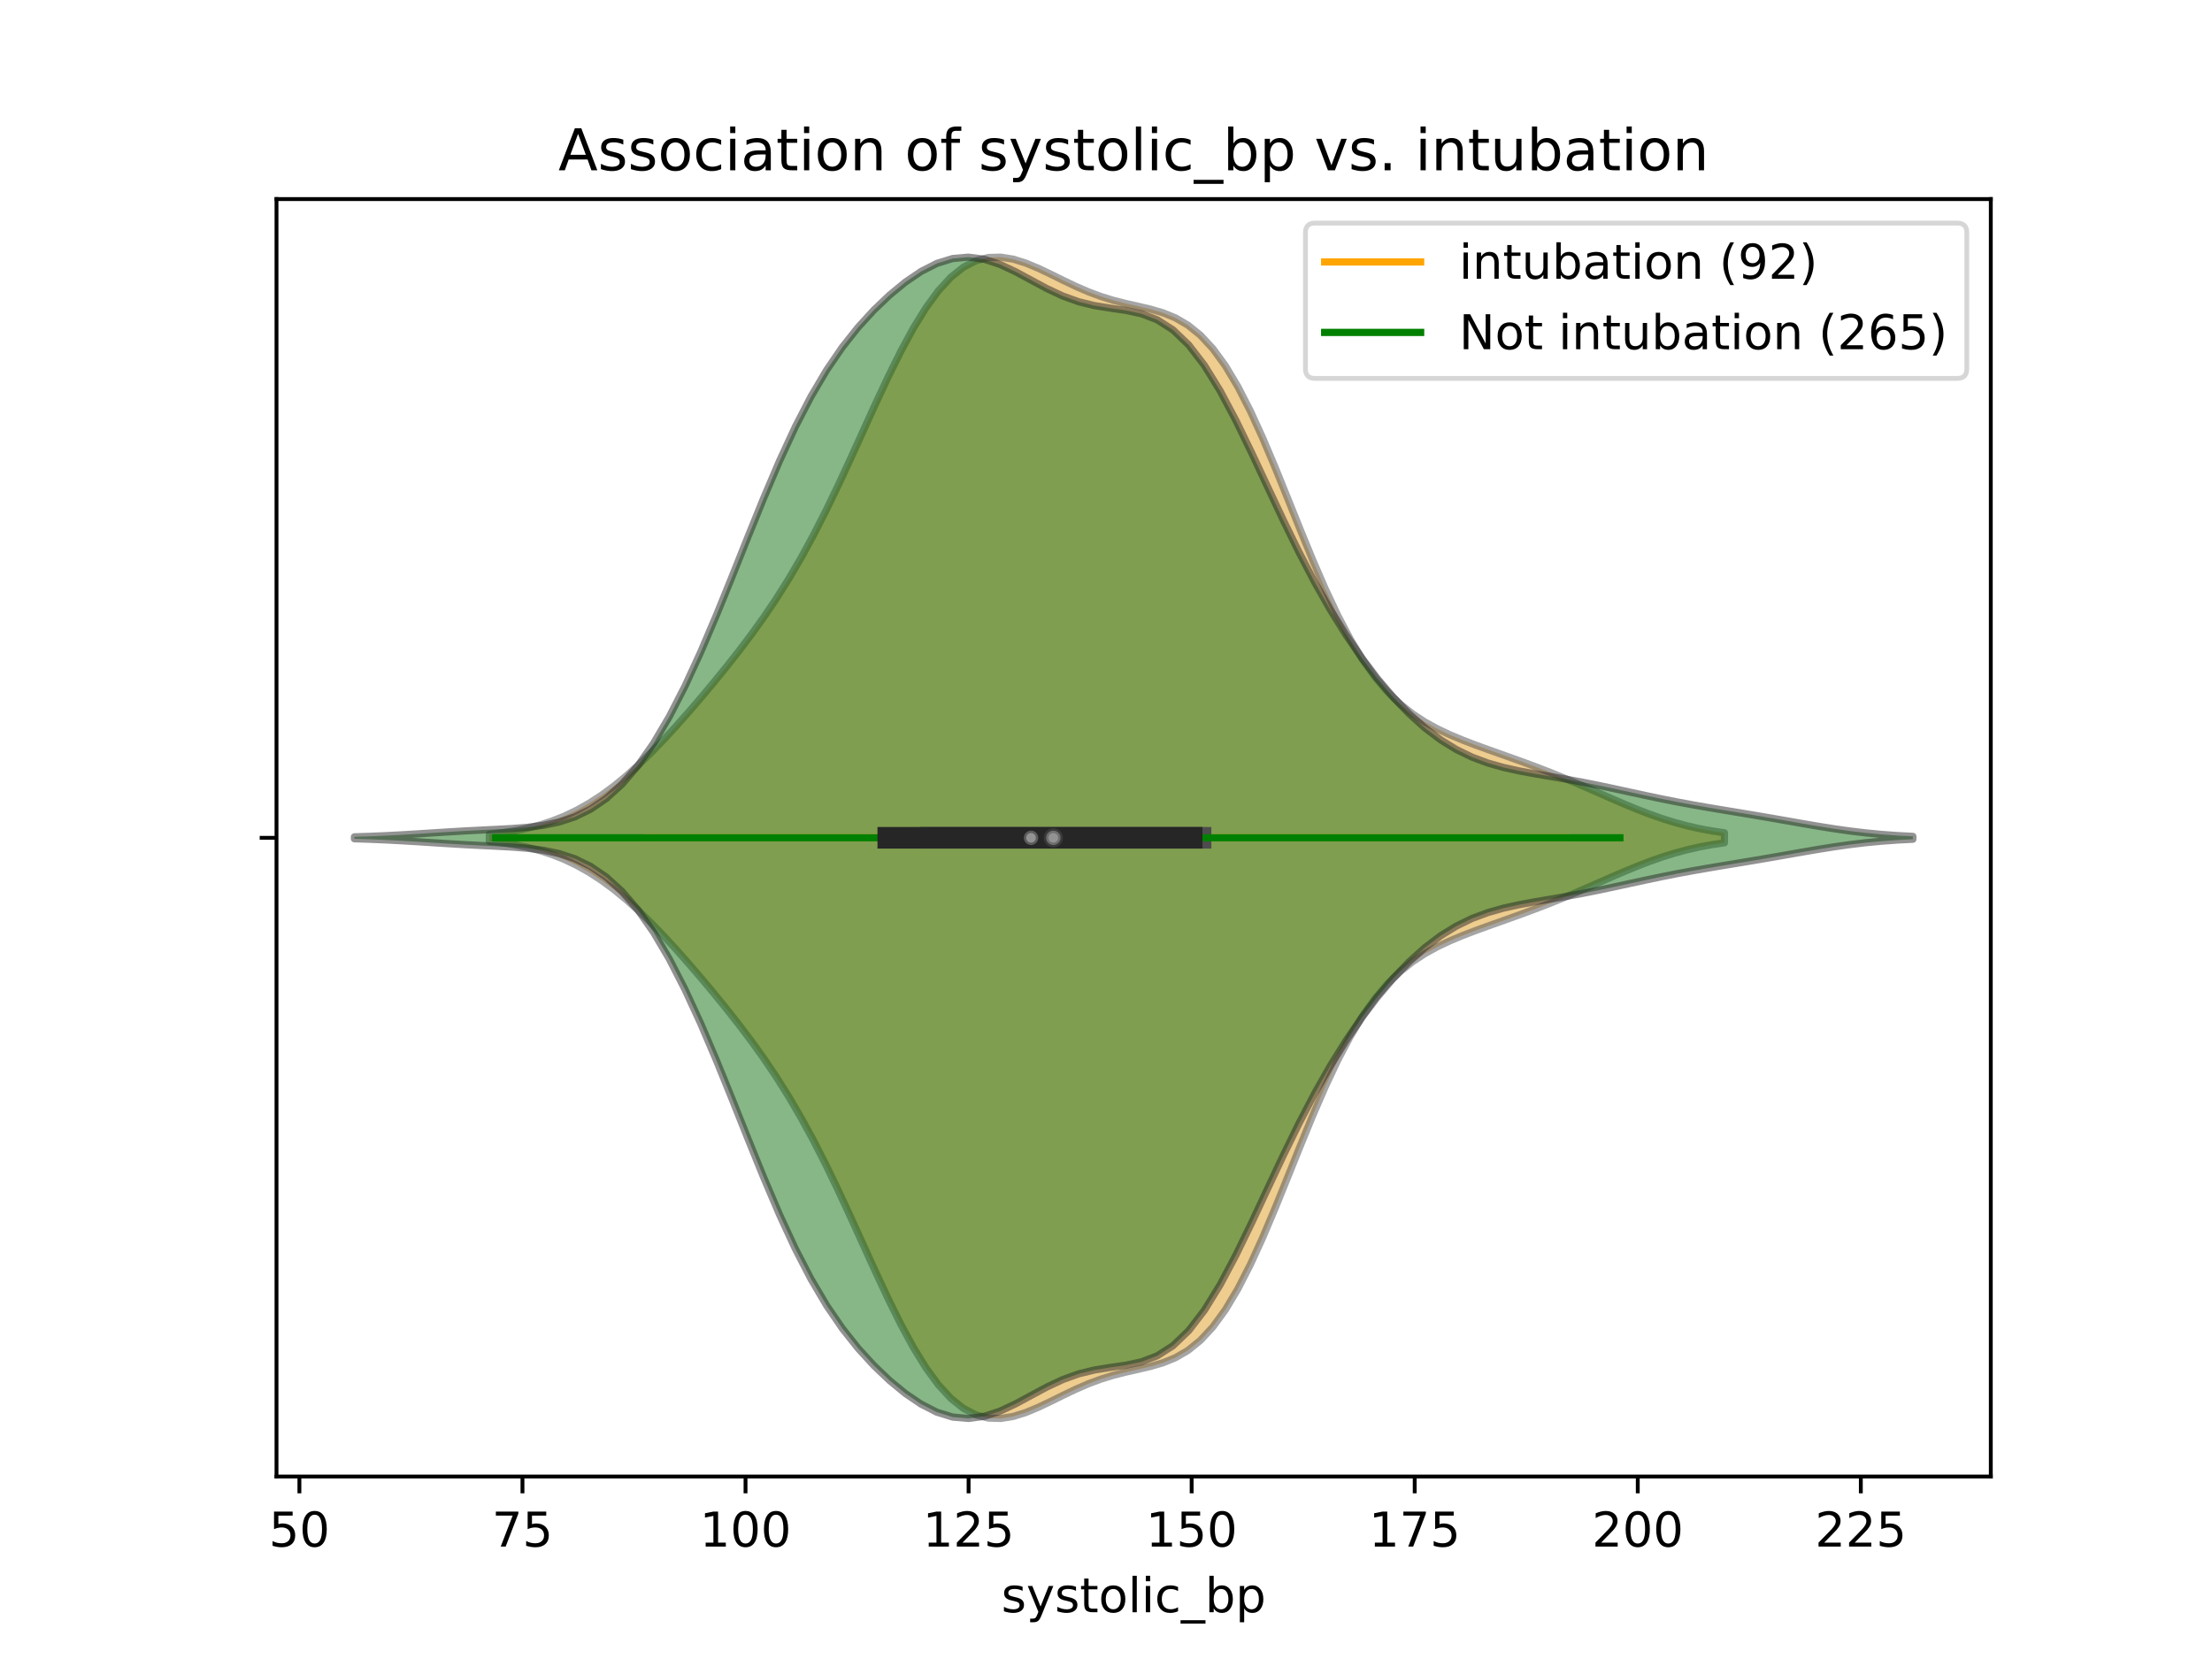<?xml version="1.0" encoding="utf-8" standalone="no"?>
<!DOCTYPE svg PUBLIC "-//W3C//DTD SVG 1.1//EN"
  "http://www.w3.org/Graphics/SVG/1.1/DTD/svg11.dtd">
<!-- Created with matplotlib (https://matplotlib.org/) -->
<svg height="345.6pt" version="1.1" viewBox="0 0 460.8 345.6" width="460.8pt" xmlns="http://www.w3.org/2000/svg" xmlns:xlink="http://www.w3.org/1999/xlink">
 <defs>
  <style type="text/css">
*{stroke-linecap:butt;stroke-linejoin:round;}
  </style>
 </defs>
 <g id="figure_1">
  <g id="patch_1">
   <path d="M 0 345.6 
L 460.8 345.6 
L 460.8 0 
L 0 0 
z
" style="fill:#ffffff;"/>
  </g>
  <g id="axes_1">
   <g id="patch_2">
    <path d="M 57.6 307.584 
L 414.72 307.584 
L 414.72 41.472 
L 57.6 41.472 
z
" style="fill:#ffffff;"/>
   </g>
   <g id="PolyCollection_1">
    <defs>
     <path d="M 101.935 -170.353 
L 101.935 -171.791 
L 104.534 -172.095 
L 107.133 -172.5 
L 109.732 -173.026 
L 112.331 -173.698 
L 114.93 -174.538 
L 117.529 -175.568 
L 120.128 -176.806 
L 122.727 -178.265 
L 125.326 -179.953 
L 127.925 -181.871 
L 130.524 -184.01 
L 133.123 -186.357 
L 135.722 -188.889 
L 138.321 -191.581 
L 140.92 -194.407 
L 143.519 -197.342 
L 146.118 -200.367 
L 148.717 -203.475 
L 151.315 -206.67 
L 153.914 -209.97 
L 156.513 -213.408 
L 159.112 -217.027 
L 161.711 -220.876 
L 164.31 -225.002 
L 166.909 -229.442 
L 169.508 -234.214 
L 172.107 -239.313 
L 174.706 -244.699 
L 177.305 -250.302 
L 179.904 -256.019 
L 182.503 -261.721 
L 185.102 -267.265 
L 187.701 -272.499 
L 190.3 -277.284 
L 192.899 -281.495 
L 195.498 -285.04 
L 198.097 -287.861 
L 200.696 -289.937 
L 203.295 -291.285 
L 205.894 -291.958 
L 208.493 -292.032 
L 211.092 -291.608 
L 213.691 -290.796 
L 216.29 -289.714 
L 218.889 -288.478 
L 221.488 -287.193 
L 224.086 -285.953 
L 226.685 -284.826 
L 229.284 -283.856 
L 231.883 -283.053 
L 234.482 -282.391 
L 237.081 -281.805 
L 239.68 -281.195 
L 242.279 -280.433 
L 244.878 -279.372 
L 247.477 -277.859 
L 250.076 -275.757 
L 252.675 -272.955 
L 255.274 -269.388 
L 257.873 -265.045 
L 260.472 -259.977 
L 263.071 -254.29 
L 265.67 -248.143 
L 268.269 -241.728 
L 270.868 -235.255 
L 273.467 -228.93 
L 276.066 -222.937 
L 278.665 -217.425 
L 281.264 -212.494 
L 283.863 -208.197 
L 286.462 -204.537 
L 289.061 -201.479 
L 291.66 -198.957 
L 294.259 -196.888 
L 296.857 -195.183 
L 299.456 -193.756 
L 302.055 -192.532 
L 304.654 -191.445 
L 307.253 -190.448 
L 309.852 -189.501 
L 312.451 -188.576 
L 315.05 -187.651 
L 317.649 -186.71 
L 320.248 -185.74 
L 322.847 -184.732 
L 325.446 -183.682 
L 328.045 -182.591 
L 330.644 -181.468 
L 333.243 -180.327 
L 335.842 -179.186 
L 338.441 -178.068 
L 341.04 -176.997 
L 343.639 -175.996 
L 346.238 -175.083 
L 348.837 -174.272 
L 351.436 -173.571 
L 354.035 -172.982 
L 356.634 -172.498 
L 359.233 -172.114 
L 359.233 -170.03 
L 359.233 -170.03 
L 356.634 -169.646 
L 354.035 -169.162 
L 351.436 -168.573 
L 348.837 -167.872 
L 346.238 -167.061 
L 343.639 -166.148 
L 341.04 -165.147 
L 338.441 -164.076 
L 335.842 -162.958 
L 333.243 -161.817 
L 330.644 -160.676 
L 328.045 -159.553 
L 325.446 -158.462 
L 322.847 -157.412 
L 320.248 -156.404 
L 317.649 -155.434 
L 315.05 -154.493 
L 312.451 -153.568 
L 309.852 -152.643 
L 307.253 -151.696 
L 304.654 -150.699 
L 302.055 -149.612 
L 299.456 -148.388 
L 296.857 -146.961 
L 294.259 -145.256 
L 291.66 -143.187 
L 289.061 -140.665 
L 286.462 -137.607 
L 283.863 -133.947 
L 281.264 -129.65 
L 278.665 -124.719 
L 276.066 -119.207 
L 273.467 -113.214 
L 270.868 -106.889 
L 268.269 -100.416 
L 265.67 -94.001 
L 263.071 -87.854 
L 260.472 -82.167 
L 257.873 -77.099 
L 255.274 -72.756 
L 252.675 -69.189 
L 250.076 -66.387 
L 247.477 -64.285 
L 244.878 -62.772 
L 242.279 -61.711 
L 239.68 -60.949 
L 237.081 -60.339 
L 234.482 -59.753 
L 231.883 -59.091 
L 229.284 -58.288 
L 226.685 -57.318 
L 224.086 -56.191 
L 221.488 -54.951 
L 218.889 -53.666 
L 216.29 -52.43 
L 213.691 -51.348 
L 211.092 -50.536 
L 208.493 -50.112 
L 205.894 -50.186 
L 203.295 -50.859 
L 200.696 -52.207 
L 198.097 -54.283 
L 195.498 -57.104 
L 192.899 -60.649 
L 190.3 -64.86 
L 187.701 -69.645 
L 185.102 -74.879 
L 182.503 -80.423 
L 179.904 -86.125 
L 177.305 -91.842 
L 174.706 -97.445 
L 172.107 -102.831 
L 169.508 -107.93 
L 166.909 -112.702 
L 164.31 -117.142 
L 161.711 -121.268 
L 159.112 -125.117 
L 156.513 -128.736 
L 153.914 -132.174 
L 151.315 -135.474 
L 148.717 -138.669 
L 146.118 -141.777 
L 143.519 -144.802 
L 140.92 -147.737 
L 138.321 -150.563 
L 135.722 -153.255 
L 133.123 -155.787 
L 130.524 -158.134 
L 127.925 -160.273 
L 125.326 -162.191 
L 122.727 -163.879 
L 120.128 -165.338 
L 117.529 -166.576 
L 114.93 -167.606 
L 112.331 -168.446 
L 109.732 -169.118 
L 107.133 -169.644 
L 104.534 -170.049 
L 101.935 -170.353 
z
" id="m3167493834" style="stroke:#4c4c4c;stroke-opacity:0.5;stroke-width:1.5;"/>
    </defs>
    <g clip-path="url(#pfe1915926d)">
     <use style="fill:#df9c20;fill-opacity:0.5;stroke:#4c4c4c;stroke-opacity:0.5;stroke-width:1.5;" x="0" xlink:href="#m3167493834" y="345.6"/>
    </g>
   </g>
   <g id="PolyCollection_2">
    <defs>
     <path d="M 73.833 -170.869 
L 73.833 -171.275 
L 77.112 -171.381 
L 80.391 -171.521 
L 83.671 -171.692 
L 86.95 -171.889 
L 90.229 -172.098 
L 93.509 -172.306 
L 96.788 -172.499 
L 100.067 -172.669 
L 103.347 -172.827 
L 106.626 -173.004 
L 109.905 -173.258 
L 113.185 -173.672 
L 116.464 -174.354 
L 119.743 -175.428 
L 123.023 -177.023 
L 126.302 -179.262 
L 129.581 -182.249 
L 132.861 -186.061 
L 136.14 -190.742 
L 139.42 -196.293 
L 142.699 -202.671 
L 145.978 -209.781 
L 149.258 -217.475 
L 152.537 -225.551 
L 155.816 -233.765 
L 159.096 -241.848 
L 162.375 -249.541 
L 165.654 -256.628 
L 168.934 -262.968 
L 172.213 -268.513 
L 175.492 -273.301 
L 178.772 -277.43 
L 182.051 -281.013 
L 185.33 -284.138 
L 188.61 -286.832 
L 191.889 -289.057 
L 195.168 -290.728 
L 198.448 -291.742 
L 201.727 -292.032 
L 205.006 -291.597 
L 208.286 -290.526 
L 211.565 -288.99 
L 214.844 -287.221 
L 218.124 -285.463 
L 221.403 -283.928 
L 224.682 -282.748 
L 227.962 -281.943 
L 231.241 -281.411 
L 234.52 -280.939 
L 237.8 -280.233 
L 241.079 -278.974 
L 244.358 -276.873 
L 247.638 -273.729 
L 250.917 -269.466 
L 254.196 -264.153 
L 257.476 -257.984 
L 260.755 -251.242 
L 264.034 -244.243 
L 267.314 -237.283 
L 270.593 -230.594 
L 273.872 -224.327 
L 277.152 -218.553 
L 280.431 -213.285 
L 283.71 -208.504 
L 286.99 -204.186 
L 290.269 -200.32 
L 293.548 -196.908 
L 296.828 -193.958 
L 300.107 -191.478 
L 303.386 -189.459 
L 306.666 -187.868 
L 309.945 -186.647 
L 313.224 -185.72 
L 316.504 -184.998 
L 319.783 -184.395 
L 323.062 -183.837 
L 326.342 -183.271 
L 329.621 -182.666 
L 332.9 -182.012 
L 336.18 -181.32 
L 339.459 -180.607 
L 342.739 -179.897 
L 346.018 -179.209 
L 349.297 -178.558 
L 352.577 -177.949 
L 355.856 -177.376 
L 359.135 -176.827 
L 362.415 -176.287 
L 365.694 -175.741 
L 368.973 -175.181 
L 372.253 -174.608 
L 375.532 -174.032 
L 378.811 -173.473 
L 382.091 -172.951 
L 385.37 -172.488 
L 388.649 -172.096 
L 391.929 -171.782 
L 395.208 -171.543 
L 398.487 -171.37 
L 398.487 -170.774 
L 398.487 -170.774 
L 395.208 -170.601 
L 391.929 -170.362 
L 388.649 -170.048 
L 385.37 -169.656 
L 382.091 -169.193 
L 378.811 -168.671 
L 375.532 -168.112 
L 372.253 -167.536 
L 368.973 -166.963 
L 365.694 -166.403 
L 362.415 -165.857 
L 359.135 -165.317 
L 355.856 -164.768 
L 352.577 -164.195 
L 349.297 -163.586 
L 346.018 -162.935 
L 342.739 -162.247 
L 339.459 -161.537 
L 336.18 -160.824 
L 332.9 -160.132 
L 329.621 -159.478 
L 326.342 -158.873 
L 323.062 -158.307 
L 319.783 -157.749 
L 316.504 -157.146 
L 313.224 -156.424 
L 309.945 -155.497 
L 306.666 -154.276 
L 303.386 -152.685 
L 300.107 -150.666 
L 296.828 -148.186 
L 293.548 -145.236 
L 290.269 -141.824 
L 286.99 -137.958 
L 283.71 -133.64 
L 280.431 -128.859 
L 277.152 -123.591 
L 273.872 -117.817 
L 270.593 -111.55 
L 267.314 -104.861 
L 264.034 -97.901 
L 260.755 -90.902 
L 257.476 -84.16 
L 254.196 -77.991 
L 250.917 -72.678 
L 247.638 -68.415 
L 244.358 -65.271 
L 241.079 -63.17 
L 237.8 -61.911 
L 234.52 -61.205 
L 231.241 -60.733 
L 227.962 -60.201 
L 224.682 -59.396 
L 221.403 -58.216 
L 218.124 -56.681 
L 214.844 -54.923 
L 211.565 -53.154 
L 208.286 -51.618 
L 205.006 -50.547 
L 201.727 -50.112 
L 198.448 -50.402 
L 195.168 -51.416 
L 191.889 -53.087 
L 188.61 -55.312 
L 185.33 -58.006 
L 182.051 -61.131 
L 178.772 -64.714 
L 175.492 -68.843 
L 172.213 -73.631 
L 168.934 -79.176 
L 165.654 -85.516 
L 162.375 -92.603 
L 159.096 -100.296 
L 155.816 -108.379 
L 152.537 -116.593 
L 149.258 -124.669 
L 145.978 -132.363 
L 142.699 -139.473 
L 139.42 -145.851 
L 136.14 -151.402 
L 132.861 -156.083 
L 129.581 -159.895 
L 126.302 -162.882 
L 123.023 -165.121 
L 119.743 -166.716 
L 116.464 -167.79 
L 113.185 -168.472 
L 109.905 -168.886 
L 106.626 -169.14 
L 103.347 -169.317 
L 100.067 -169.475 
L 96.788 -169.645 
L 93.509 -169.838 
L 90.229 -170.046 
L 86.95 -170.255 
L 83.671 -170.452 
L 80.391 -170.623 
L 77.112 -170.763 
L 73.833 -170.869 
z
" id="m697504af1d" style="stroke:#262626;stroke-opacity:0.5;stroke-width:1.5;"/>
    </defs>
    <g clip-path="url(#pfe1915926d)">
     <use style="fill:#107010;fill-opacity:0.5;stroke:#262626;stroke-opacity:0.5;stroke-width:1.5;" x="0" xlink:href="#m697504af1d" y="345.6"/>
    </g>
   </g>
   <g id="matplotlib.axis_1">
    <g id="xtick_1">
     <g id="line2d_1">
      <defs>
       <path d="M 0 0 
L 0 3.5 
" id="maf80561e87" style="stroke:#000000;stroke-width:0.8;"/>
      </defs>
      <g>
       <use style="stroke:#000000;stroke-width:0.8;" x="62.371" xlink:href="#maf80561e87" y="307.584"/>
      </g>
     </g>
     <g id="text_1">
      <!-- 50 -->
      <defs>
       <path d="M 10.797 72.906 
L 49.516 72.906 
L 49.516 64.594 
L 19.828 64.594 
L 19.828 46.734 
Q 21.969 47.469 24.109 47.828 
Q 26.266 48.188 28.422 48.188 
Q 40.625 48.188 47.75 41.5 
Q 54.891 34.812 54.891 23.391 
Q 54.891 11.625 47.562 5.094 
Q 40.234 -1.422 26.906 -1.422 
Q 22.312 -1.422 17.547 -0.641 
Q 12.797 0.141 7.719 1.703 
L 7.719 11.625 
Q 12.109 9.234 16.797 8.062 
Q 21.484 6.891 26.703 6.891 
Q 35.156 6.891 40.078 11.328 
Q 45.016 15.766 45.016 23.391 
Q 45.016 31 40.078 35.438 
Q 35.156 39.891 26.703 39.891 
Q 22.75 39.891 18.812 39.016 
Q 14.891 38.141 10.797 36.281 
z
" id="DejaVuSans-53"/>
       <path d="M 31.781 66.406 
Q 24.172 66.406 20.328 58.906 
Q 16.5 51.422 16.5 36.375 
Q 16.5 21.391 20.328 13.891 
Q 24.172 6.391 31.781 6.391 
Q 39.453 6.391 43.281 13.891 
Q 47.125 21.391 47.125 36.375 
Q 47.125 51.422 43.281 58.906 
Q 39.453 66.406 31.781 66.406 
z
M 31.781 74.219 
Q 44.047 74.219 50.516 64.516 
Q 56.984 54.828 56.984 36.375 
Q 56.984 17.969 50.516 8.266 
Q 44.047 -1.422 31.781 -1.422 
Q 19.531 -1.422 13.062 8.266 
Q 6.594 17.969 6.594 36.375 
Q 6.594 54.828 13.062 64.516 
Q 19.531 74.219 31.781 74.219 
z
" id="DejaVuSans-48"/>
      </defs>
      <g transform="translate(56.008 322.182)scale(0.1 -0.1)">
       <use xlink:href="#DejaVuSans-53"/>
       <use x="63.623" xlink:href="#DejaVuSans-48"/>
      </g>
     </g>
    </g>
    <g id="xtick_2">
     <g id="line2d_2">
      <g>
       <use style="stroke:#000000;stroke-width:0.8;" x="108.839" xlink:href="#maf80561e87" y="307.584"/>
      </g>
     </g>
     <g id="text_2">
      <!-- 75 -->
      <defs>
       <path d="M 8.203 72.906 
L 55.078 72.906 
L 55.078 68.703 
L 28.609 0 
L 18.312 0 
L 43.219 64.594 
L 8.203 64.594 
z
" id="DejaVuSans-55"/>
      </defs>
      <g transform="translate(102.476 322.182)scale(0.1 -0.1)">
       <use xlink:href="#DejaVuSans-55"/>
       <use x="63.623" xlink:href="#DejaVuSans-53"/>
      </g>
     </g>
    </g>
    <g id="xtick_3">
     <g id="line2d_3">
      <g>
       <use style="stroke:#000000;stroke-width:0.8;" x="155.306" xlink:href="#maf80561e87" y="307.584"/>
      </g>
     </g>
     <g id="text_3">
      <!-- 100 -->
      <defs>
       <path d="M 12.406 8.297 
L 28.516 8.297 
L 28.516 63.922 
L 10.984 60.406 
L 10.984 69.391 
L 28.422 72.906 
L 38.281 72.906 
L 38.281 8.297 
L 54.391 8.297 
L 54.391 0 
L 12.406 0 
z
" id="DejaVuSans-49"/>
      </defs>
      <g transform="translate(145.763 322.182)scale(0.1 -0.1)">
       <use xlink:href="#DejaVuSans-49"/>
       <use x="63.623" xlink:href="#DejaVuSans-48"/>
       <use x="127.246" xlink:href="#DejaVuSans-48"/>
      </g>
     </g>
    </g>
    <g id="xtick_4">
     <g id="line2d_4">
      <g>
       <use style="stroke:#000000;stroke-width:0.8;" x="201.774" xlink:href="#maf80561e87" y="307.584"/>
      </g>
     </g>
     <g id="text_4">
      <!-- 125 -->
      <defs>
       <path d="M 19.188 8.297 
L 53.609 8.297 
L 53.609 0 
L 7.328 0 
L 7.328 8.297 
Q 12.938 14.109 22.625 23.891 
Q 32.328 33.688 34.812 36.531 
Q 39.547 41.844 41.422 45.531 
Q 43.312 49.219 43.312 52.781 
Q 43.312 58.594 39.234 62.25 
Q 35.156 65.922 28.609 65.922 
Q 23.969 65.922 18.812 64.312 
Q 13.672 62.703 7.812 59.422 
L 7.812 69.391 
Q 13.766 71.781 18.938 73 
Q 24.125 74.219 28.422 74.219 
Q 39.75 74.219 46.484 68.547 
Q 53.219 62.891 53.219 53.422 
Q 53.219 48.922 51.531 44.891 
Q 49.859 40.875 45.406 35.406 
Q 44.188 33.984 37.641 27.219 
Q 31.109 20.453 19.188 8.297 
z
" id="DejaVuSans-50"/>
      </defs>
      <g transform="translate(192.23 322.182)scale(0.1 -0.1)">
       <use xlink:href="#DejaVuSans-49"/>
       <use x="63.623" xlink:href="#DejaVuSans-50"/>
       <use x="127.246" xlink:href="#DejaVuSans-53"/>
      </g>
     </g>
    </g>
    <g id="xtick_5">
     <g id="line2d_5">
      <g>
       <use style="stroke:#000000;stroke-width:0.8;" x="248.242" xlink:href="#maf80561e87" y="307.584"/>
      </g>
     </g>
     <g id="text_5">
      <!-- 150 -->
      <g transform="translate(238.698 322.182)scale(0.1 -0.1)">
       <use xlink:href="#DejaVuSans-49"/>
       <use x="63.623" xlink:href="#DejaVuSans-53"/>
       <use x="127.246" xlink:href="#DejaVuSans-48"/>
      </g>
     </g>
    </g>
    <g id="xtick_6">
     <g id="line2d_6">
      <g>
       <use style="stroke:#000000;stroke-width:0.8;" x="294.709" xlink:href="#maf80561e87" y="307.584"/>
      </g>
     </g>
     <g id="text_6">
      <!-- 175 -->
      <g transform="translate(285.165 322.182)scale(0.1 -0.1)">
       <use xlink:href="#DejaVuSans-49"/>
       <use x="63.623" xlink:href="#DejaVuSans-55"/>
       <use x="127.246" xlink:href="#DejaVuSans-53"/>
      </g>
     </g>
    </g>
    <g id="xtick_7">
     <g id="line2d_7">
      <g>
       <use style="stroke:#000000;stroke-width:0.8;" x="341.177" xlink:href="#maf80561e87" y="307.584"/>
      </g>
     </g>
     <g id="text_7">
      <!-- 200 -->
      <g transform="translate(331.633 322.182)scale(0.1 -0.1)">
       <use xlink:href="#DejaVuSans-50"/>
       <use x="63.623" xlink:href="#DejaVuSans-48"/>
       <use x="127.246" xlink:href="#DejaVuSans-48"/>
      </g>
     </g>
    </g>
    <g id="xtick_8">
     <g id="line2d_8">
      <g>
       <use style="stroke:#000000;stroke-width:0.8;" x="387.645" xlink:href="#maf80561e87" y="307.584"/>
      </g>
     </g>
     <g id="text_8">
      <!-- 225 -->
      <g transform="translate(378.101 322.182)scale(0.1 -0.1)">
       <use xlink:href="#DejaVuSans-50"/>
       <use x="63.623" xlink:href="#DejaVuSans-50"/>
       <use x="127.246" xlink:href="#DejaVuSans-53"/>
      </g>
     </g>
    </g>
    <g id="text_9">
     <!-- systolic_bp -->
     <defs>
      <path d="M 44.281 53.078 
L 44.281 44.578 
Q 40.484 46.531 36.375 47.5 
Q 32.281 48.484 27.875 48.484 
Q 21.188 48.484 17.844 46.438 
Q 14.5 44.391 14.5 40.281 
Q 14.5 37.156 16.891 35.375 
Q 19.281 33.594 26.516 31.984 
L 29.594 31.297 
Q 39.156 29.25 43.188 25.516 
Q 47.219 21.781 47.219 15.094 
Q 47.219 7.469 41.188 3.016 
Q 35.156 -1.422 24.609 -1.422 
Q 20.219 -1.422 15.453 -0.562 
Q 10.688 0.297 5.422 2 
L 5.422 11.281 
Q 10.406 8.688 15.234 7.391 
Q 20.062 6.109 24.812 6.109 
Q 31.156 6.109 34.562 8.281 
Q 37.984 10.453 37.984 14.406 
Q 37.984 18.062 35.516 20.016 
Q 33.062 21.969 24.703 23.781 
L 21.578 24.516 
Q 13.234 26.266 9.516 29.906 
Q 5.812 33.547 5.812 39.891 
Q 5.812 47.609 11.281 51.797 
Q 16.75 56 26.812 56 
Q 31.781 56 36.172 55.266 
Q 40.578 54.547 44.281 53.078 
z
" id="DejaVuSans-115"/>
      <path d="M 32.172 -5.078 
Q 28.375 -14.844 24.75 -17.812 
Q 21.141 -20.797 15.094 -20.797 
L 7.906 -20.797 
L 7.906 -13.281 
L 13.188 -13.281 
Q 16.891 -13.281 18.938 -11.516 
Q 21 -9.766 23.484 -3.219 
L 25.094 0.875 
L 2.984 54.688 
L 12.5 54.688 
L 29.594 11.922 
L 46.688 54.688 
L 56.203 54.688 
z
" id="DejaVuSans-121"/>
      <path d="M 18.312 70.219 
L 18.312 54.688 
L 36.812 54.688 
L 36.812 47.703 
L 18.312 47.703 
L 18.312 18.016 
Q 18.312 11.328 20.141 9.422 
Q 21.969 7.516 27.594 7.516 
L 36.812 7.516 
L 36.812 0 
L 27.594 0 
Q 17.188 0 13.234 3.875 
Q 9.281 7.766 9.281 18.016 
L 9.281 47.703 
L 2.688 47.703 
L 2.688 54.688 
L 9.281 54.688 
L 9.281 70.219 
z
" id="DejaVuSans-116"/>
      <path d="M 30.609 48.391 
Q 23.391 48.391 19.188 42.75 
Q 14.984 37.109 14.984 27.297 
Q 14.984 17.484 19.156 11.844 
Q 23.344 6.203 30.609 6.203 
Q 37.797 6.203 41.984 11.859 
Q 46.188 17.531 46.188 27.297 
Q 46.188 37.016 41.984 42.703 
Q 37.797 48.391 30.609 48.391 
z
M 30.609 56 
Q 42.328 56 49.016 48.375 
Q 55.719 40.766 55.719 27.297 
Q 55.719 13.875 49.016 6.219 
Q 42.328 -1.422 30.609 -1.422 
Q 18.844 -1.422 12.172 6.219 
Q 5.516 13.875 5.516 27.297 
Q 5.516 40.766 12.172 48.375 
Q 18.844 56 30.609 56 
z
" id="DejaVuSans-111"/>
      <path d="M 9.422 75.984 
L 18.406 75.984 
L 18.406 0 
L 9.422 0 
z
" id="DejaVuSans-108"/>
      <path d="M 9.422 54.688 
L 18.406 54.688 
L 18.406 0 
L 9.422 0 
z
M 9.422 75.984 
L 18.406 75.984 
L 18.406 64.594 
L 9.422 64.594 
z
" id="DejaVuSans-105"/>
      <path d="M 48.781 52.594 
L 48.781 44.188 
Q 44.969 46.297 41.141 47.344 
Q 37.312 48.391 33.406 48.391 
Q 24.656 48.391 19.812 42.844 
Q 14.984 37.312 14.984 27.297 
Q 14.984 17.281 19.812 11.734 
Q 24.656 6.203 33.406 6.203 
Q 37.312 6.203 41.141 7.25 
Q 44.969 8.297 48.781 10.406 
L 48.781 2.094 
Q 45.016 0.344 40.984 -0.531 
Q 36.969 -1.422 32.422 -1.422 
Q 20.062 -1.422 12.781 6.344 
Q 5.516 14.109 5.516 27.297 
Q 5.516 40.672 12.859 48.328 
Q 20.219 56 33.016 56 
Q 37.156 56 41.109 55.141 
Q 45.062 54.297 48.781 52.594 
z
" id="DejaVuSans-99"/>
      <path d="M 50.984 -16.609 
L 50.984 -23.578 
L -0.984 -23.578 
L -0.984 -16.609 
z
" id="DejaVuSans-95"/>
      <path d="M 48.688 27.297 
Q 48.688 37.203 44.609 42.844 
Q 40.531 48.484 33.406 48.484 
Q 26.266 48.484 22.188 42.844 
Q 18.109 37.203 18.109 27.297 
Q 18.109 17.391 22.188 11.75 
Q 26.266 6.109 33.406 6.109 
Q 40.531 6.109 44.609 11.75 
Q 48.688 17.391 48.688 27.297 
z
M 18.109 46.391 
Q 20.953 51.266 25.266 53.625 
Q 29.594 56 35.594 56 
Q 45.562 56 51.781 48.094 
Q 58.016 40.188 58.016 27.297 
Q 58.016 14.406 51.781 6.484 
Q 45.562 -1.422 35.594 -1.422 
Q 29.594 -1.422 25.266 0.953 
Q 20.953 3.328 18.109 8.203 
L 18.109 0 
L 9.078 0 
L 9.078 75.984 
L 18.109 75.984 
z
" id="DejaVuSans-98"/>
      <path d="M 18.109 8.203 
L 18.109 -20.797 
L 9.078 -20.797 
L 9.078 54.688 
L 18.109 54.688 
L 18.109 46.391 
Q 20.953 51.266 25.266 53.625 
Q 29.594 56 35.594 56 
Q 45.562 56 51.781 48.094 
Q 58.016 40.188 58.016 27.297 
Q 58.016 14.406 51.781 6.484 
Q 45.562 -1.422 35.594 -1.422 
Q 29.594 -1.422 25.266 0.953 
Q 20.953 3.328 18.109 8.203 
z
M 48.688 27.297 
Q 48.688 37.203 44.609 42.844 
Q 40.531 48.484 33.406 48.484 
Q 26.266 48.484 22.188 42.844 
Q 18.109 37.203 18.109 27.297 
Q 18.109 17.391 22.188 11.75 
Q 26.266 6.109 33.406 6.109 
Q 40.531 6.109 44.609 11.75 
Q 48.688 17.391 48.688 27.297 
z
" id="DejaVuSans-112"/>
     </defs>
     <g transform="translate(208.596 335.861)scale(0.1 -0.1)">
      <use xlink:href="#DejaVuSans-115"/>
      <use x="52.1" xlink:href="#DejaVuSans-121"/>
      <use x="111.279" xlink:href="#DejaVuSans-115"/>
      <use x="163.379" xlink:href="#DejaVuSans-116"/>
      <use x="202.588" xlink:href="#DejaVuSans-111"/>
      <use x="263.77" xlink:href="#DejaVuSans-108"/>
      <use x="291.553" xlink:href="#DejaVuSans-105"/>
      <use x="319.336" xlink:href="#DejaVuSans-99"/>
      <use x="374.316" xlink:href="#DejaVuSans-95"/>
      <use x="424.316" xlink:href="#DejaVuSans-98"/>
      <use x="487.793" xlink:href="#DejaVuSans-112"/>
     </g>
    </g>
   </g>
   <g id="matplotlib.axis_2">
    <g id="ytick_1">
     <g id="line2d_9">
      <defs>
       <path d="M 0 0 
L -3.5 0 
" id="m05be1da076" style="stroke:#000000;stroke-width:0.8;"/>
      </defs>
      <g>
       <use style="stroke:#000000;stroke-width:0.8;" x="57.6" xlink:href="#m05be1da076" y="174.528"/>
      </g>
     </g>
    </g>
   </g>
   <g id="line2d_10">
    <path clip-path="url(#pfe1915926d)" d="M 134.861 174.528 
L 326.307 174.528 
" style="fill:none;stroke:#ffa500;stroke-linecap:square;stroke-width:1.5;"/>
   </g>
   <g id="line2d_11">
    <path clip-path="url(#pfe1915926d)" d="M 193.874 174.528 
L 250.1 174.528 
" style="fill:none;stroke:#4c4c4c;stroke-linecap:square;stroke-width:4.5;"/>
   </g>
   <g id="line2d_12">
    <path clip-path="url(#pfe1915926d)" d="M 103.263 174.528 
L 337.459 174.528 
" style="fill:none;stroke:#008000;stroke-linecap:square;stroke-width:1.5;"/>
   </g>
   <g id="line2d_13">
    <path clip-path="url(#pfe1915926d)" d="M 185.046 174.528 
L 248.242 174.528 
" style="fill:none;stroke:#262626;stroke-linecap:square;stroke-width:4.5;"/>
   </g>
   <g id="patch_3">
    <path d="M 57.6 307.584 
L 57.6 41.472 
" style="fill:none;stroke:#000000;stroke-linecap:square;stroke-linejoin:miter;stroke-width:0.8;"/>
   </g>
   <g id="patch_4">
    <path d="M 414.72 307.584 
L 414.72 41.472 
" style="fill:none;stroke:#000000;stroke-linecap:square;stroke-linejoin:miter;stroke-width:0.8;"/>
   </g>
   <g id="patch_5">
    <path d="M 57.6 307.584 
L 414.72 307.584 
" style="fill:none;stroke:#000000;stroke-linecap:square;stroke-linejoin:miter;stroke-width:0.8;"/>
   </g>
   <g id="patch_6">
    <path d="M 57.6 41.472 
L 414.72 41.472 
" style="fill:none;stroke:#000000;stroke-linecap:square;stroke-linejoin:miter;stroke-width:0.8;"/>
   </g>
   <g id="PathCollection_1">
    <defs>
     <path d="M 0 1.5 
C 0.398 1.5 0.779 1.342 1.061 1.061 
C 1.342 0.779 1.5 0.398 1.5 0 
C 1.5 -0.398 1.342 -0.779 1.061 -1.061 
C 0.779 -1.342 0.398 -1.5 0 -1.5 
C -0.398 -1.5 -0.779 -1.342 -1.061 -1.061 
C -1.342 -0.779 -1.5 -0.398 -1.5 0 
C -1.5 0.398 -1.342 0.779 -1.061 1.061 
C -0.779 1.342 -0.398 1.5 0 1.5 
z
" id="mfb931eac90" style="stroke:#4c4c4c;stroke-opacity:0.5;"/>
    </defs>
    <g clip-path="url(#pfe1915926d)">
     <use style="fill:#ffffff;fill-opacity:0.5;stroke:#4c4c4c;stroke-opacity:0.5;" x="219.432" xlink:href="#mfb931eac90" y="174.528"/>
    </g>
   </g>
   <g id="PathCollection_2">
    <defs>
     <path d="M 0 1.5 
C 0.398 1.5 0.779 1.342 1.061 1.061 
C 1.342 0.779 1.5 0.398 1.5 0 
C 1.5 -0.398 1.342 -0.779 1.061 -1.061 
C 0.779 -1.342 0.398 -1.5 0 -1.5 
C -0.398 -1.5 -0.779 -1.342 -1.061 -1.061 
C -1.342 -0.779 -1.5 -0.398 -1.5 0 
C -1.5 0.398 -1.342 0.779 -1.061 1.061 
C -0.779 1.342 -0.398 1.5 0 1.5 
z
" id="m493909cecc" style="stroke:#262626;stroke-opacity:0.5;"/>
    </defs>
    <g clip-path="url(#pfe1915926d)">
     <use style="fill:#ffffff;fill-opacity:0.5;stroke:#262626;stroke-opacity:0.5;" x="214.785" xlink:href="#m493909cecc" y="174.528"/>
    </g>
   </g>
   <g id="text_10">
    <!-- Association of systolic_bp vs. intubation -->
    <defs>
     <path d="M 34.188 63.188 
L 20.797 26.906 
L 47.609 26.906 
z
M 28.609 72.906 
L 39.797 72.906 
L 67.578 0 
L 57.328 0 
L 50.688 18.703 
L 17.828 18.703 
L 11.188 0 
L 0.781 0 
z
" id="DejaVuSans-65"/>
     <path d="M 34.281 27.484 
Q 23.391 27.484 19.188 25 
Q 14.984 22.516 14.984 16.5 
Q 14.984 11.719 18.141 8.906 
Q 21.297 6.109 26.703 6.109 
Q 34.188 6.109 38.703 11.406 
Q 43.219 16.703 43.219 25.484 
L 43.219 27.484 
z
M 52.203 31.203 
L 52.203 0 
L 43.219 0 
L 43.219 8.297 
Q 40.141 3.328 35.547 0.953 
Q 30.953 -1.422 24.312 -1.422 
Q 15.922 -1.422 10.953 3.297 
Q 6 8.016 6 15.922 
Q 6 25.141 12.172 29.828 
Q 18.359 34.516 30.609 34.516 
L 43.219 34.516 
L 43.219 35.406 
Q 43.219 41.609 39.141 45 
Q 35.062 48.391 27.688 48.391 
Q 23 48.391 18.547 47.266 
Q 14.109 46.141 10.016 43.891 
L 10.016 52.203 
Q 14.938 54.109 19.578 55.047 
Q 24.219 56 28.609 56 
Q 40.484 56 46.344 49.844 
Q 52.203 43.703 52.203 31.203 
z
" id="DejaVuSans-97"/>
     <path d="M 54.891 33.016 
L 54.891 0 
L 45.906 0 
L 45.906 32.719 
Q 45.906 40.484 42.875 44.328 
Q 39.844 48.188 33.797 48.188 
Q 26.516 48.188 22.312 43.547 
Q 18.109 38.922 18.109 30.906 
L 18.109 0 
L 9.078 0 
L 9.078 54.688 
L 18.109 54.688 
L 18.109 46.188 
Q 21.344 51.125 25.703 53.562 
Q 30.078 56 35.797 56 
Q 45.219 56 50.047 50.172 
Q 54.891 44.344 54.891 33.016 
z
" id="DejaVuSans-110"/>
     <path id="DejaVuSans-32"/>
     <path d="M 37.109 75.984 
L 37.109 68.5 
L 28.516 68.5 
Q 23.688 68.5 21.797 66.547 
Q 19.922 64.594 19.922 59.516 
L 19.922 54.688 
L 34.719 54.688 
L 34.719 47.703 
L 19.922 47.703 
L 19.922 0 
L 10.891 0 
L 10.891 47.703 
L 2.297 47.703 
L 2.297 54.688 
L 10.891 54.688 
L 10.891 58.5 
Q 10.891 67.625 15.141 71.797 
Q 19.391 75.984 28.609 75.984 
z
" id="DejaVuSans-102"/>
     <path d="M 2.984 54.688 
L 12.5 54.688 
L 29.594 8.797 
L 46.688 54.688 
L 56.203 54.688 
L 35.688 0 
L 23.484 0 
z
" id="DejaVuSans-118"/>
     <path d="M 10.688 12.406 
L 21 12.406 
L 21 0 
L 10.688 0 
z
" id="DejaVuSans-46"/>
     <path d="M 8.5 21.578 
L 8.5 54.688 
L 17.484 54.688 
L 17.484 21.922 
Q 17.484 14.156 20.5 10.266 
Q 23.531 6.391 29.594 6.391 
Q 36.859 6.391 41.078 11.031 
Q 45.312 15.672 45.312 23.688 
L 45.312 54.688 
L 54.297 54.688 
L 54.297 0 
L 45.312 0 
L 45.312 8.406 
Q 42.047 3.422 37.719 1 
Q 33.406 -1.422 27.688 -1.422 
Q 18.266 -1.422 13.375 4.438 
Q 8.5 10.297 8.5 21.578 
z
M 31.109 56 
z
" id="DejaVuSans-117"/>
    </defs>
    <g transform="translate(116.323 35.472)scale(0.12 -0.12)">
     <use xlink:href="#DejaVuSans-65"/>
     <use x="68.408" xlink:href="#DejaVuSans-115"/>
     <use x="120.508" xlink:href="#DejaVuSans-115"/>
     <use x="172.607" xlink:href="#DejaVuSans-111"/>
     <use x="233.789" xlink:href="#DejaVuSans-99"/>
     <use x="288.77" xlink:href="#DejaVuSans-105"/>
     <use x="316.553" xlink:href="#DejaVuSans-97"/>
     <use x="377.832" xlink:href="#DejaVuSans-116"/>
     <use x="417.041" xlink:href="#DejaVuSans-105"/>
     <use x="444.824" xlink:href="#DejaVuSans-111"/>
     <use x="506.006" xlink:href="#DejaVuSans-110"/>
     <use x="569.385" xlink:href="#DejaVuSans-32"/>
     <use x="601.172" xlink:href="#DejaVuSans-111"/>
     <use x="662.354" xlink:href="#DejaVuSans-102"/>
     <use x="697.559" xlink:href="#DejaVuSans-32"/>
     <use x="729.346" xlink:href="#DejaVuSans-115"/>
     <use x="781.445" xlink:href="#DejaVuSans-121"/>
     <use x="840.625" xlink:href="#DejaVuSans-115"/>
     <use x="892.725" xlink:href="#DejaVuSans-116"/>
     <use x="931.934" xlink:href="#DejaVuSans-111"/>
     <use x="993.115" xlink:href="#DejaVuSans-108"/>
     <use x="1020.898" xlink:href="#DejaVuSans-105"/>
     <use x="1048.682" xlink:href="#DejaVuSans-99"/>
     <use x="1103.662" xlink:href="#DejaVuSans-95"/>
     <use x="1153.662" xlink:href="#DejaVuSans-98"/>
     <use x="1217.139" xlink:href="#DejaVuSans-112"/>
     <use x="1280.615" xlink:href="#DejaVuSans-32"/>
     <use x="1312.402" xlink:href="#DejaVuSans-118"/>
     <use x="1371.582" xlink:href="#DejaVuSans-115"/>
     <use x="1423.682" xlink:href="#DejaVuSans-46"/>
     <use x="1455.469" xlink:href="#DejaVuSans-32"/>
     <use x="1487.256" xlink:href="#DejaVuSans-105"/>
     <use x="1515.039" xlink:href="#DejaVuSans-110"/>
     <use x="1578.418" xlink:href="#DejaVuSans-116"/>
     <use x="1617.627" xlink:href="#DejaVuSans-117"/>
     <use x="1681.006" xlink:href="#DejaVuSans-98"/>
     <use x="1744.482" xlink:href="#DejaVuSans-97"/>
     <use x="1805.762" xlink:href="#DejaVuSans-116"/>
     <use x="1844.971" xlink:href="#DejaVuSans-105"/>
     <use x="1872.754" xlink:href="#DejaVuSans-111"/>
     <use x="1933.936" xlink:href="#DejaVuSans-110"/>
    </g>
   </g>
   <g id="legend_1">
    <g id="patch_7">
     <path d="M 273.948 78.828 
L 407.72 78.828 
Q 409.72 78.828 409.72 76.828 
L 409.72 48.472 
Q 409.72 46.472 407.72 46.472 
L 273.948 46.472 
Q 271.948 46.472 271.948 48.472 
L 271.948 76.828 
Q 271.948 78.828 273.948 78.828 
z
" style="fill:#ffffff;opacity:0.8;stroke:#cccccc;stroke-linejoin:miter;"/>
    </g>
    <g id="line2d_14">
     <path d="M 275.948 54.57 
L 295.948 54.57 
" style="fill:none;stroke:#ffa500;stroke-linecap:square;stroke-width:1.5;"/>
    </g>
    <g id="line2d_15"/>
    <g id="text_11">
     <!-- intubation (92) -->
     <defs>
      <path d="M 31 75.875 
Q 24.469 64.656 21.281 53.656 
Q 18.109 42.672 18.109 31.391 
Q 18.109 20.125 21.312 9.062 
Q 24.516 -2 31 -13.188 
L 23.188 -13.188 
Q 15.875 -1.703 12.234 9.375 
Q 8.594 20.453 8.594 31.391 
Q 8.594 42.281 12.203 53.312 
Q 15.828 64.359 23.188 75.875 
z
" id="DejaVuSans-40"/>
      <path d="M 10.984 1.516 
L 10.984 10.5 
Q 14.703 8.734 18.5 7.812 
Q 22.312 6.891 25.984 6.891 
Q 35.75 6.891 40.891 13.453 
Q 46.047 20.016 46.781 33.406 
Q 43.953 29.203 39.594 26.953 
Q 35.25 24.703 29.984 24.703 
Q 19.047 24.703 12.672 31.312 
Q 6.297 37.938 6.297 49.422 
Q 6.297 60.641 12.938 67.422 
Q 19.578 74.219 30.609 74.219 
Q 43.266 74.219 49.922 64.516 
Q 56.594 54.828 56.594 36.375 
Q 56.594 19.141 48.406 8.859 
Q 40.234 -1.422 26.422 -1.422 
Q 22.703 -1.422 18.891 -0.688 
Q 15.094 0.047 10.984 1.516 
z
M 30.609 32.422 
Q 37.25 32.422 41.125 36.953 
Q 45.016 41.5 45.016 49.422 
Q 45.016 57.281 41.125 61.844 
Q 37.25 66.406 30.609 66.406 
Q 23.969 66.406 20.094 61.844 
Q 16.219 57.281 16.219 49.422 
Q 16.219 41.5 20.094 36.953 
Q 23.969 32.422 30.609 32.422 
z
" id="DejaVuSans-57"/>
      <path d="M 8.016 75.875 
L 15.828 75.875 
Q 23.141 64.359 26.781 53.312 
Q 30.422 42.281 30.422 31.391 
Q 30.422 20.453 26.781 9.375 
Q 23.141 -1.703 15.828 -13.188 
L 8.016 -13.188 
Q 14.5 -2 17.703 9.062 
Q 20.906 20.125 20.906 31.391 
Q 20.906 42.672 17.703 53.656 
Q 14.5 64.656 8.016 75.875 
z
" id="DejaVuSans-41"/>
     </defs>
     <g transform="translate(303.948 58.07)scale(0.1 -0.1)">
      <use xlink:href="#DejaVuSans-105"/>
      <use x="27.783" xlink:href="#DejaVuSans-110"/>
      <use x="91.162" xlink:href="#DejaVuSans-116"/>
      <use x="130.371" xlink:href="#DejaVuSans-117"/>
      <use x="193.75" xlink:href="#DejaVuSans-98"/>
      <use x="257.227" xlink:href="#DejaVuSans-97"/>
      <use x="318.506" xlink:href="#DejaVuSans-116"/>
      <use x="357.715" xlink:href="#DejaVuSans-105"/>
      <use x="385.498" xlink:href="#DejaVuSans-111"/>
      <use x="446.68" xlink:href="#DejaVuSans-110"/>
      <use x="510.059" xlink:href="#DejaVuSans-32"/>
      <use x="541.846" xlink:href="#DejaVuSans-40"/>
      <use x="580.859" xlink:href="#DejaVuSans-57"/>
      <use x="644.482" xlink:href="#DejaVuSans-50"/>
      <use x="708.105" xlink:href="#DejaVuSans-41"/>
     </g>
    </g>
    <g id="line2d_16">
     <path d="M 275.948 69.249 
L 295.948 69.249 
" style="fill:none;stroke:#008000;stroke-linecap:square;stroke-width:1.5;"/>
    </g>
    <g id="line2d_17"/>
    <g id="text_12">
     <!-- Not intubation (265) -->
     <defs>
      <path d="M 9.812 72.906 
L 23.094 72.906 
L 55.422 11.922 
L 55.422 72.906 
L 64.984 72.906 
L 64.984 0 
L 51.703 0 
L 19.391 60.984 
L 19.391 0 
L 9.812 0 
z
" id="DejaVuSans-78"/>
      <path d="M 33.016 40.375 
Q 26.375 40.375 22.484 35.828 
Q 18.609 31.297 18.609 23.391 
Q 18.609 15.531 22.484 10.953 
Q 26.375 6.391 33.016 6.391 
Q 39.656 6.391 43.531 10.953 
Q 47.406 15.531 47.406 23.391 
Q 47.406 31.297 43.531 35.828 
Q 39.656 40.375 33.016 40.375 
z
M 52.594 71.297 
L 52.594 62.312 
Q 48.875 64.062 45.094 64.984 
Q 41.312 65.922 37.594 65.922 
Q 27.828 65.922 22.672 59.328 
Q 17.531 52.734 16.797 39.406 
Q 19.672 43.656 24.016 45.922 
Q 28.375 48.188 33.594 48.188 
Q 44.578 48.188 50.953 41.516 
Q 57.328 34.859 57.328 23.391 
Q 57.328 12.156 50.688 5.359 
Q 44.047 -1.422 33.016 -1.422 
Q 20.359 -1.422 13.672 8.266 
Q 6.984 17.969 6.984 36.375 
Q 6.984 53.656 15.188 63.938 
Q 23.391 74.219 37.203 74.219 
Q 40.922 74.219 44.703 73.484 
Q 48.484 72.75 52.594 71.297 
z
" id="DejaVuSans-54"/>
     </defs>
     <g transform="translate(303.948 72.749)scale(0.1 -0.1)">
      <use xlink:href="#DejaVuSans-78"/>
      <use x="74.805" xlink:href="#DejaVuSans-111"/>
      <use x="135.986" xlink:href="#DejaVuSans-116"/>
      <use x="175.195" xlink:href="#DejaVuSans-32"/>
      <use x="206.982" xlink:href="#DejaVuSans-105"/>
      <use x="234.766" xlink:href="#DejaVuSans-110"/>
      <use x="298.145" xlink:href="#DejaVuSans-116"/>
      <use x="337.354" xlink:href="#DejaVuSans-117"/>
      <use x="400.732" xlink:href="#DejaVuSans-98"/>
      <use x="464.209" xlink:href="#DejaVuSans-97"/>
      <use x="525.488" xlink:href="#DejaVuSans-116"/>
      <use x="564.697" xlink:href="#DejaVuSans-105"/>
      <use x="592.48" xlink:href="#DejaVuSans-111"/>
      <use x="653.662" xlink:href="#DejaVuSans-110"/>
      <use x="717.041" xlink:href="#DejaVuSans-32"/>
      <use x="748.828" xlink:href="#DejaVuSans-40"/>
      <use x="787.842" xlink:href="#DejaVuSans-50"/>
      <use x="851.465" xlink:href="#DejaVuSans-54"/>
      <use x="915.088" xlink:href="#DejaVuSans-53"/>
      <use x="978.711" xlink:href="#DejaVuSans-41"/>
     </g>
    </g>
   </g>
  </g>
 </g>
 <defs>
  <clipPath id="pfe1915926d">
   <rect height="266.112" width="357.12" x="57.6" y="41.472"/>
  </clipPath>
 </defs>
</svg>
